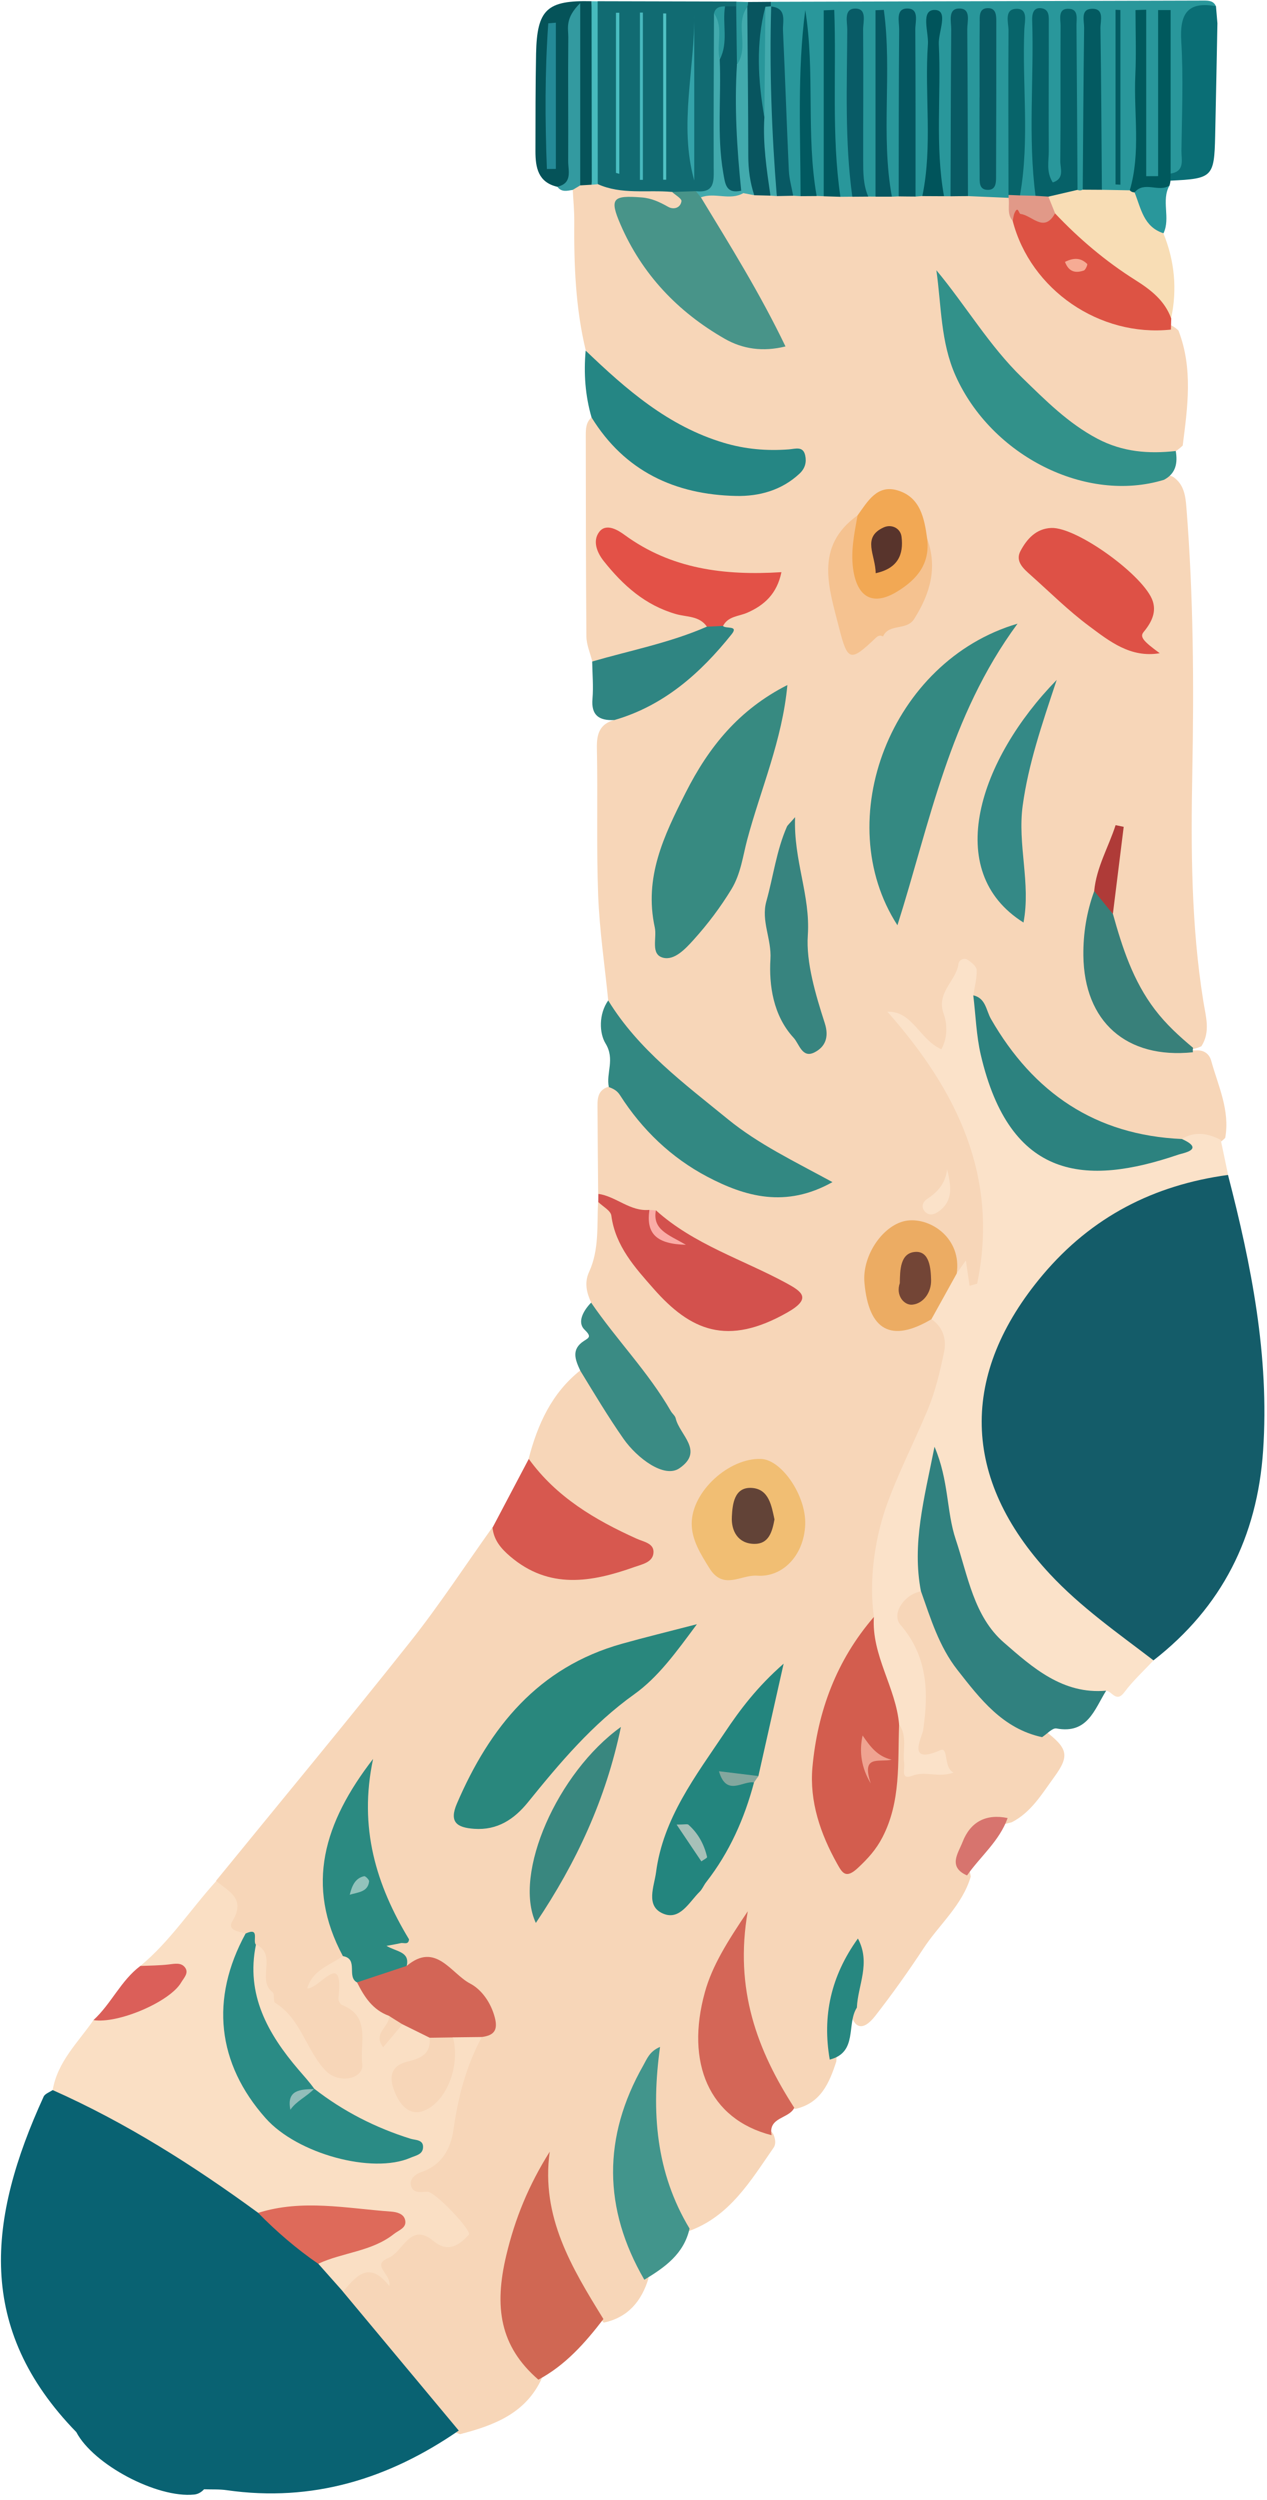 <svg width="219" height="432" viewBox="0 0 219 432" fill="none" xmlns="http://www.w3.org/2000/svg">
<path d="M105.13 172.9C104.53 166.83 103.62 160.78 103.39 154.69C103.07 146.23 103.35 137.75 103.17 129.28C103.12 126.78 103.68 125.11 106.2 124.42C106.92 122.2 109.24 122.17 110.79 121.09C116.22 117.3 122.63 114.54 124.85 107.46C126.11 104.4 130.32 104.49 132.05 100.69C122.38 101.01 113.96 98.42 105.88 93.97C107.99 99.79 112.32 102.79 117.69 104.76C119.68 105.49 122.63 105.29 122.66 108.65C116.55 112.89 109.89 115.13 102.37 114.3C102.02 112.87 101.38 111.45 101.36 110.02C101.26 98.45 101.27 86.88 101.25 75.31C101.25 74.14 101.27 72.98 102.26 72.12C103.75 72.17 104.66 73.17 105.51 74.19C110.82 80.65 117.89 83.42 126 84.05C129.96 84.36 133.53 83.52 136.44 80.58C135.79 78.85 134.42 79.54 133.41 79.49C121.23 78.8 111.81 72.6 103.35 64.5C102.25 63.45 101.91 61.9 101.25 60.57C99.47 53.21 99.2 45.72 99.26 38.19C99.27 36.39 99.09 34.59 99 32.79C99.13 31.94 99.68 31.45 100.42 31.1C101.16 30.8 101.93 30.72 102.72 30.7C103.24 30.68 103.76 30.7 104.29 30.74C107.99 32.17 111.95 31.08 115.71 31.92C117.17 32.66 119.12 33.29 118.06 35.47C117.28 37.09 115.58 36.85 114.06 36.5C113.09 36.28 112.13 35.97 111.13 35.89C109.18 35.74 108.38 36.42 108.86 38.53C110.39 45.19 123.23 57.28 130.06 58.37C130.87 58.5 131.7 58.62 132.83 58.05C130.35 51.37 126.17 45.61 122.63 39.51C121.59 37.73 119.69 36.09 121.22 33.66C123.13 32.12 125.49 32.92 127.6 32.42C128.55 32.25 129.49 32.34 130.42 32.53C131.32 32.53 132.22 32.59 133.12 32.65C133.56 32.65 134.01 32.65 134.45 32.65C135.34 32.65 136.22 32.65 137.11 32.65C137.56 32.63 138 32.64 138.45 32.63C139.35 32.57 140.24 32.59 141.14 32.63C141.59 32.63 142.04 32.63 142.5 32.63C143.41 32.55 144.31 32.6 145.22 32.63C145.9 32.63 146.58 32.63 147.26 32.63C148.17 32.63 149.08 32.63 149.98 32.63C150.43 32.62 150.89 32.62 151.34 32.63C152.25 32.59 153.16 32.56 154.07 32.63C154.53 32.63 154.98 32.63 155.44 32.63C156.36 32.55 157.28 32.6 158.21 32.63C158.68 32.63 159.15 32.63 159.62 32.63C160.82 32.63 162.02 32.53 163.22 32.61C163.72 32.61 164.22 32.6 164.71 32.58C165.74 32.42 166.76 32.61 167.79 32.6C169.91 32.74 172.11 32.26 174.07 33.48C175.49 34.48 175.6 36.2 176.31 37.59C178.81 49.07 187.59 53 197.68 55.32C199.73 55.79 202.02 55.41 203.7 57.13C206.23 63.67 205.28 70.34 204.43 77C201.08 80.19 196.21 80.54 190.71 77.95C182.18 73.93 176.16 66.99 170.13 60.11C167.73 57.38 165.8 54.27 163.72 51.07C164.84 59.94 166.98 68.05 174.06 74.17C180.99 80.15 188.73 83.14 197.89 82.17C199.54 81.99 201.19 81.63 202.8 82.43C204.67 83.72 204.91 85.71 205.07 87.71C206.28 102.93 206.38 118.17 206.09 133.42C205.84 146.67 205.89 159.92 208 173.07C208.41 175.63 209.27 178.31 207.66 180.81C204.3 182.42 202.44 179.95 200.64 177.97C195.56 172.37 192.19 165.89 191.19 158.3C191.05 154.42 191.69 150.62 192.27 147.62C191.66 149.3 191.33 151.92 190.41 154.37C189.35 158.2 188.69 162.09 188.93 166.08C189.4 174.03 193.65 178.87 201.49 180.17C203.29 180.47 204.84 181.6 206.72 181.53C208.08 181.41 209.03 182.14 209.35 183.3C210.56 187.67 212.63 191.89 211.78 196.64C209.69 198.98 206.68 196.85 204.37 198.16C189.82 198.26 179.41 190.98 171.49 179.48C170.01 177.33 168.96 174.86 167.71 172.53C167.28 171.49 167.41 170.28 166.83 168.93C164.99 170.77 164.64 172.75 164.65 174.94C164.65 177.36 165.66 180.61 163.12 181.77C160.54 182.95 159.86 179.09 158.1 178.38C167.26 187.71 173.3 206.16 170.95 218.08C170.73 219.22 170.61 220.39 170.06 221.44C169.58 222.34 168.92 223.21 167.8 223.06C166.56 222.9 166.21 221.79 166.44 220.8C167 218.4 165.26 221.13 165.2 220.21C163.9 219.22 163.84 217.59 163.12 216.3C160.47 211.55 155.34 211.51 152.5 216.21C151.14 218.45 150.8 220.86 151.32 223.39C152.23 227.79 154.32 229.01 158.61 227.61C159.74 227.24 160.83 226.96 161.99 227.45C165.3 229.78 164.99 233.13 164.28 236.41C162.83 243.05 160.84 249.71 157.48 255.47C154.12 261.23 154.29 267.38 153 273.37C152.62 275.12 152.88 277 152.3 278.75C148.59 286.16 143.93 293.09 142.44 301.54C141.37 307.6 142.55 313.15 144.83 318.58C146.16 321.73 147.74 321.76 149.8 318.79C152.86 314.38 153.65 309.29 153.79 304.05C153.84 302.08 153.42 300.03 154.7 298.24C158.24 297.31 157.55 300.35 157.57 301.83C157.59 304.62 158.91 305.29 161.55 305.01C157.83 304.4 157.52 301.74 158.04 299.09C159.27 292.77 158.25 287 154.67 281.66C153.24 279.53 154 277.51 155.21 275.61C156.33 273.86 157.78 273 159.78 274.42C162.84 278.74 164.13 283.98 167.33 288.31C170.89 293.13 174.84 297.12 180.6 299.09C184.56 302.13 184.94 303.38 182.23 307.09C180.12 309.98 178.26 313.19 174.88 314.92C167.97 316.57 166.62 318.35 167.79 324.31C166.34 329.26 162.37 332.55 159.66 336.67C157.02 340.68 154.23 344.61 151.28 348.39C149.09 351.19 147.48 350.59 146.85 347.15C146.6 344.67 147.54 342.3 147.61 339.21C144.09 344.84 144.94 350.65 144.56 356.24C143.35 359.98 141.88 363.48 137.47 364.46C133.17 362.8 132.36 358.51 130.71 355.02C127.94 349.19 127.15 342.81 126.09 337.69C125.32 340.29 123.31 343.9 122.61 348.06C121.23 356.2 123.6 362.48 130.94 366.65C131.94 367.22 133.01 367.76 133.66 368.8C134.01 369.59 134.18 370.49 133.71 371.17C129.74 376.88 126.15 383.01 119.07 385.57C114.49 381.38 112.58 375.88 112.42 369.95C112.32 366.02 110.74 362.08 112.33 357.82C111.64 359.26 111.46 360.54 110.89 361.68C106.62 370.21 106.06 378.8 110.26 387.57C111.18 389.49 112.01 391.54 112.09 393.76C110.88 397.69 108.56 400.5 104.36 401.39C97.51 394.19 93.1 386 93.82 376.17C88.68 387.39 84.01 399.11 93.66 411C90.9 417.08 85.39 419.15 79.51 420.67C76.87 419.76 75.19 417.65 73.54 415.62C69.16 410.24 65.17 404.55 60.35 399.52C59.43 398.56 58.72 397.43 58.77 396C59.65 393.59 60.68 391.27 63.85 391.55C64.62 391.62 64.78 391.51 65.2 390.86C68.27 386.06 72.33 383.65 79.01 386.88C77.36 383.2 75.7 381.3 73.01 380.09C69.33 378.43 68.83 376.52 71.9 374.46C76.16 371.61 77.35 367.56 77.77 363C78.17 358.69 80.13 355.12 82.55 351.7C84.58 349.18 83.48 347.01 81.56 345.22C78.32 342.21 74.91 339.37 69.97 340.17C68.52 338.37 64.36 337.67 67.72 333.91C68.39 333.16 66.89 331.53 66.36 330.33C63.2 323.12 61.47 315.69 62.2 308.8C62 309.34 61.39 310.88 60.62 312.36C57.06 319.2 56.2 326.26 58.97 333.6C59.49 334.99 60.12 336.38 59.95 337.95C59.58 340.08 57.53 339.81 56.64 340.31C60.58 340.87 61.4 344.86 62.92 347.68C63.92 349.54 63.87 352.16 64.04 354.48C64.23 356.99 63.49 359.28 61.09 360.27C58.64 361.28 56.55 359.97 55 358.07C49.72 351.61 44.34 345.19 43.56 336.36C42.37 336.46 45.11 333.29 42.24 334.8C40.29 334.9 38.77 333.98 39.01 332.06C39.34 329.4 37.98 327.33 37.36 325.01C48.56 311.26 59.89 297.62 70.91 283.73C75.95 277.38 80.4 270.55 85.12 263.94C86.13 264.25 86.72 265.06 87.41 265.78C93.68 272.25 101.25 273.13 110.01 268.09C103.31 263.12 93.96 261.35 91.38 252.07C92.93 246.16 95.35 240.76 100.3 236.83C104.75 239.21 105.61 244.49 109.03 247.72C109.71 248.36 109.93 249.52 110.73 250.12C112.45 251.43 114.52 253.07 116.48 251.41C118.17 249.98 116.52 248.03 115.68 246.51C112.65 240.98 108.81 236.01 104.76 231.19C103.25 229.39 101.77 227.64 102.16 225.06C101.38 223.36 100.99 221.63 101.82 219.82C103.61 215.93 103.16 211.76 103.38 207.67C106.06 207.7 106.83 209.63 107.73 211.7C110.21 217.41 113.64 222.42 119 225.88C123.4 228.72 127.94 229.17 132.66 226.76C133.81 226.17 135.46 225.87 135.5 224.32C135.54 223.06 134.08 222.63 133.14 221.99C132.59 221.62 133.31 222.02 132.71 221.74C125.87 218.5 118.87 215.53 112.92 210.68C112.46 210.57 112 210.49 111.54 210.44C108.23 210.19 105.73 208.39 103.39 206.25C103.35 201.45 103.3 196.65 103.28 191.85C103.28 190.2 103.08 188.43 105.22 187.8C107.97 186.72 108.56 189.24 109.76 190.6C116.03 197.69 122.86 203.8 132.81 205.04C135.33 205.36 137.76 205.43 140.74 204.08C130.62 199.61 122.26 193.18 114.5 186.09C110.52 182.46 105.41 179.22 105.11 172.82L105.13 172.9Z" fill="#F7D6B8"/>
<path d="M79.3 420.04C67.2 428.39 54.01 432.47 39.21 430.35C37.92 430.16 36.59 430.24 35.27 430.19C34.81 430.69 34.25 431.03 33.57 431.1C27.14 431.76 16.14 425.93 13.19 420.31C-4.22 402.42 -2.13 383.49 7.54 362.34C7.77 361.83 8.57 361.57 9.1 361.2C13.33 360.88 16.7 363.2 20.2 364.97C28.95 369.4 37.06 374.83 44.72 380.94C48.57 383.86 51.97 387.31 55.86 390.19C57.48 391.86 59.45 393.33 59.28 396.04C65.95 404.04 72.62 412.04 79.29 420.04H79.3Z" fill="#096272"/>
<path d="M44.63 382.42C33.45 374.24 21.8 366.85 9.11 361.2C9.94 356.28 13.5 352.96 16.15 349.12C20.57 346.78 25.84 345.99 29.64 342.13C27.88 340.55 25.22 342.16 24.26 339.75C29.37 335.52 32.97 329.94 37.38 325.07C39.49 326.87 42.55 328.09 40.19 331.97C39.19 333.61 41.26 333.81 42.45 334.13C42.81 338.34 40.75 342.12 40.29 346.22C38.69 360.61 53.07 374.49 67.42 372.18C68.06 372.08 68.75 371.98 69.32 370.95C64.08 368.36 58.48 366.31 54.03 362.32C53.64 362.01 53.3 361.66 52.97 361.28C47.52 355.83 43.32 349.7 42.54 341.75C42.33 339.62 41.96 337.44 44.24 336.05C48.04 337.77 44.27 342.15 47.11 344.28C47.51 344.58 47.18 345.89 47.57 346.13C52.06 348.91 52.91 354.37 56.34 357.9C58.55 360.18 62.97 359.33 62.61 356.62C62.16 353.22 64.18 348.48 59.13 346.5C58.8 346.37 58.44 345.69 58.49 345.32C59.46 336.72 55.28 343.73 53.1 343.63C54.06 340.38 57.08 339.63 59.28 338.03C62.78 336.86 61.69 340.2 62.69 341.49C63.6 344.22 66.07 345.73 67.72 347.88C67.99 348.85 67.63 350.68 69.65 349.26C71.7 349.33 73.47 349.97 74.74 351.66C76.05 354.76 74.16 356.26 71.8 357.51C70.54 358.18 69.58 359 69.98 360.63C70.24 361.67 70.84 362.5 71.91 362.67C73.48 362.92 74.16 361.58 75.09 360.67C77.75 358.07 76.27 353.82 78.91 351.23C80.53 350.63 82.04 350.62 83.28 352.04C80.6 357 79.19 362.32 78.41 367.9C77.94 371.3 76.41 374.19 72.75 375.4C71.84 375.7 70.8 376.55 71.01 377.59C71.3 379.06 72.59 378.86 73.83 378.76C75.14 378.65 81.67 385.55 81.03 386.22C79.42 387.9 77.54 389.45 74.92 387.28C70.89 383.94 69.71 389.15 67.16 390.2C64.02 391.49 67.74 393.01 67.29 395.07C63.83 390.6 61.56 393.31 59.3 396.04C57.87 394.43 56.44 392.83 55.02 391.22C55.72 388.91 57.83 388.66 59.68 388.08C62.16 387.31 64.64 386.58 67.1 384.22C61.14 383.21 55.86 382.49 50.47 382.92C48.49 383.08 46.52 383.29 44.64 382.42H44.63Z" fill="#FADFC4"/>
<path d="M138.38 33.9C137.95 33.88 137.53 33.85 137.1 33.83C134.37 32.55 134.77 30.02 134.82 27.76C135.01 19.12 133.97 10.57 133.19 2.01C133.02 1.44 133.03 0.87 133.23 0.31C158.18 0.24 183.14 0.17 208.09 0.1C208.92 0.1 209.76 0.13 210.17 1.07C206.78 3.06 205.96 6.12 206.08 9.86C206.24 15.12 206.37 20.41 205.96 25.67C205.79 27.81 205.94 30.62 202.4 30.42C200.31 28.33 201.39 25.69 201.3 23.31C201.12 18.82 201.25 14.33 201.25 9.84C201.24 15.88 201.29 21.93 201.22 27.97C201.2 29.43 201.35 31.34 199.26 31.37C197.14 31.4 197.29 29.49 197.28 28.02C197.21 21.37 197.26 14.71 197.25 8.05C197.25 14.65 197.25 21.25 197.25 27.85C197.25 30.03 197.36 32.23 195.29 33.73C193.59 34.6 191.91 34.6 190.25 33.63C188.51 32.13 188.76 30.07 188.75 28.1C188.74 21.54 188.75 14.99 188.75 8.43C188.75 14.89 188.76 21.36 188.75 27.82C188.75 29.62 189.01 31.51 187.6 33.01C187.13 33.37 186.62 33.42 186.08 33.19C184.4 31.61 184.78 29.52 184.77 27.56C184.74 21.07 184.76 14.57 184.76 8.08C184.76 14.71 184.79 21.34 184.74 27.97C184.73 29.8 184.77 32.22 182.47 32.31C179.77 32.42 179.81 29.84 179.79 27.87C179.73 21.54 179.77 15.22 179.77 10.39C179.49 17.33 180.21 25.78 179.45 34.22C178.44 34.97 177.39 35.01 176.31 34.42C175.11 27.56 176.07 20.63 175.78 13.74C175.68 11.34 175.87 8.93 175.72 7.11C175.85 14.46 175.74 22.39 175.77 30.32C175.77 31.51 175.55 32.62 174.94 33.64C174.74 33.82 174.54 34.01 174.34 34.19C172 34.09 169.67 33.99 167.33 33.89C165.51 32.41 165.77 30.35 165.77 28.36C165.77 20.71 165.76 13.05 165.77 5.4C165.74 13.05 165.77 20.69 165.75 28.34C165.75 30.31 166.08 32.39 164.3 33.91H163.17C161.22 32.37 161.25 30.2 161.25 28.02C161.25 21.57 161.25 15.13 161.25 8.68C161.25 15.52 161.25 22.36 161.25 29.21C161.25 31.01 161.63 32.95 159.42 33.88C159.02 33.91 158.63 33.94 158.23 33.97C156.65 32.59 156.74 30.74 156.75 28.89C156.76 21.23 156.75 13.57 156.75 8.97C156.71 13.39 156.78 20.86 156.75 28.34C156.75 30.31 157.08 32.39 155.33 33.94L154.16 33.99C152.18 32.02 152.29 29.47 152.27 26.99C152.22 20.83 152.25 14.68 152.25 9.81C152.41 15.79 151.95 23.07 152.47 30.34C152.57 31.78 152.34 32.97 151.32 33.98C150.9 33.98 150.48 33.98 150.06 33.97C147.06 31.45 148.03 27.86 147.84 24.74C147.51 19.27 147.75 13.77 147.75 9.29C147.97 15.6 147.32 22.93 148.21 30.24C148.37 31.54 148.36 32.92 147.31 33.99C146.62 33.99 145.94 34 145.25 34.01C142.75 31.05 143.56 27.38 143.34 24.02C143.01 18.9 143.25 13.74 143.25 9.71C143.54 15.34 142.77 22.1 143.69 28.83C143.93 30.63 143.93 32.51 142.37 33.91C141.96 33.89 141.56 33.88 141.15 33.86C139.29 32.24 139.42 29.9 139.36 27.85C139.14 20.57 139.2 13.27 139.27 8.65C139.3 13.6 139.05 21.21 139.43 28.81C139.52 30.68 139.92 32.43 138.37 33.88L138.38 33.9Z" fill="#29979B"/>
<path d="M116.16 33.17C111.87 32.78 107.45 33.68 103.32 31.82C100.81 21.29 100.85 10.75 103.3 0.21C111.29 0.23 119.28 0.25 127.27 0.27C127.53 0.64 127.56 1.02 127.31 1.42C126.87 1.9 126.34 2.26 125.78 2.57C124.96 3.19 124.81 4.08 124.77 5.03C124.71 12.83 124.74 20.61 124.76 28.39C124.76 31.36 124.12 33.65 120.63 33.92C119.04 34.25 117.62 33.64 116.17 33.16L116.16 33.17Z" fill="#116B72"/>
<path d="M105.13 172.9C110.36 181.43 118.27 187.26 125.84 193.44C131.09 197.72 137.17 200.63 143.89 204.29C135.8 208.82 128.8 206.8 122.26 203.36C116.06 200.1 110.99 195.25 107.17 189.27C106.67 188.48 106.02 188.15 105.24 187.87C104.72 185.43 106.35 183.08 104.66 180.32C103.59 178.57 103.45 175.28 105.13 172.89V172.9Z" fill="#328882"/>
<path d="M101.23 60.59C108.24 67.3 115.47 73.64 125.09 76.52C128.83 77.64 132.55 77.95 136.37 77.66C137.5 77.57 138.82 77.05 139.18 78.71C139.43 79.86 139.18 80.93 138.2 81.85C135.1 84.75 131.21 85.79 127.24 85.71C116.67 85.48 107.98 81.44 102.25 72.14C101.15 68.36 100.88 64.5 101.23 60.59Z" fill="#258684"/>
<path d="M103.42 206.32C106.51 206.76 108.91 209.41 112.24 209.09C113.16 210.64 112.27 213.15 114.48 213.63C113.25 212.61 111.77 211.34 113.37 209.16C119.93 215.08 128.36 217.64 135.93 221.75C138.63 223.22 140.34 224.39 136.14 226.79C125.71 232.75 119.33 229.94 112.98 222.72C109.81 219.12 106.36 215.35 105.67 210.08C105.56 209.21 104.2 208.51 103.41 207.73C103.41 207.26 103.41 206.79 103.42 206.32Z" fill="#D3514D"/>
<path d="M91.4 252.13C96.15 258.71 102.85 262.67 110.06 265.92C111.22 266.44 112.96 266.69 112.96 268.18C112.96 269.98 111.01 270.33 109.71 270.79C102.28 273.44 94.93 274.75 88.16 268.95C86.57 267.59 85.35 266.14 85.13 264.01C87.22 260.05 89.3 256.09 91.39 252.14L91.4 252.13Z" fill="#D7584F"/>
<path d="M102.18 225.12C106.56 231.53 112.06 237.11 115.96 243.88C116.21 244.31 116.69 244.66 116.79 245.11C117.44 247.97 121.79 250.74 117.44 253.74C114.83 255.54 110.15 252.03 107.78 248.66C105.1 244.83 102.74 240.86 100.31 236.89C99.45 235.03 98.65 233.2 100.96 231.72C101.86 231.15 102.25 230.97 101.03 229.78C99.71 228.49 100.85 226.48 102.17 225.12H102.18Z" fill="#3A8B84"/>
<path d="M102.36 114.32C108.99 112.4 115.81 111.08 122.18 108.3C123.06 107.2 123.99 107.26 124.96 108.17C125.42 108.73 127.73 108.02 126.47 109.6C121.07 116.35 114.76 121.96 106.19 124.44C103.61 124.56 102.15 123.68 102.41 120.75C102.59 118.63 102.39 116.48 102.36 114.34V114.32Z" fill="#2F8582"/>
<path d="M102.29 31.92C101.62 31.96 100.96 32 100.29 32.04C98.3 29.34 99.44 26.24 99.32 23.34C99.12 18.58 99.26 13.81 99.27 9.04C99.25 15.53 99.32 22.02 99.23 28.51C99.21 30.38 99.65 32.84 96.33 32.28C93.01 31.51 92.55 28.96 92.55 26.15C92.56 20.51 92.55 14.88 92.66 9.24C92.82 1.6 94.55 0.03 102.24 0.21C103.11 10.78 103.05 21.35 102.28 31.92H102.29Z" fill="#055359"/>
<path d="M202.34 30C204.86 29.6 204.19 27.59 204.21 26.07C204.29 19.75 204.56 13.41 204.18 7.11C203.9 2.4 205.25 0.19 210.18 1.07C210.26 2.06 210.35 3.04 210.43 4.03C210.3 10.51 210.19 16.99 210.04 23.48C209.88 30.61 209.59 30.88 202.32 31.22C202.02 30.81 202.03 30.4 202.34 30Z" fill="#0A6E75"/>
<path d="M133.24 0.31C133.23 0.58 133.24 0.85 133.25 1.12C133.22 1.36 133.18 1.61 133.15 1.85C133.03 2.34 132.92 2.83 132.84 3.33C132.94 9.05 131.99 14.81 133.56 20.47C133.98 23.72 133.4 27.03 134.29 30.26C134.66 31.61 134.26 32.85 133.18 33.81C132.24 33.79 131.31 33.76 130.37 33.74C128.96 32.51 127.83 31.15 127.86 29.12C127.99 20.04 127.27 10.95 128.27 1.88C128.51 1.29 128.85 0.78 129.31 0.34C130.62 0.34 131.94 0.32 133.25 0.31H133.24Z" fill="#08555F"/>
<path d="M24.26 339.75C25.9 339.68 27.55 339.68 29.17 339.49C30.18 339.37 31.26 339.13 31.93 339.95C32.73 340.92 31.8 341.78 31.32 342.6C29.37 345.95 20.41 349.78 16.15 349.11C19.22 346.31 20.88 342.28 24.26 339.75Z" fill="#DB5F59"/>
<path d="M96.34 32.27C99 31.66 98.2 29.51 98.21 27.83C98.25 20.7 98.16 13.56 98.23 6.43C98.24 4.9 97.61 3.16 100.29 0.54C100.29 11.89 100.29 21.96 100.29 32.04C99.85 32.3 99.42 32.56 98.98 32.82C98.03 32.98 97.05 33.26 96.34 32.27Z" fill="#339AA0"/>
<path d="M102.29 31.92C102.28 21.35 102.26 10.78 102.25 0.21C102.6 0.21 102.95 0.22 103.3 0.23C103.3 10.77 103.32 21.3 103.32 31.84C102.98 31.87 102.63 31.9 102.29 31.93V31.92Z" fill="#47BABD"/>
<path d="M129.3 0.33C129.3 0.62 129.26 0.91 129.17 1.19C128.29 3.87 129.02 6.63 128.73 9.34C128.62 10.41 128.69 11.89 126.83 10.86C125.32 7.54 125.13 4.27 127.26 1.11C127.27 0.84 127.27 0.56 127.26 0.29C127.94 0.31 128.62 0.32 129.29 0.34L129.3 0.33Z" fill="#29979B"/>
<path d="M199.38 286.94C197.69 288.76 195.83 290.46 194.35 292.44C192.94 294.33 192.23 292.28 191.2 292.18C189.68 293.56 187.83 293.73 186.05 293.14C178.94 290.79 172.56 287.1 168.97 280.35C164.89 272.69 162.63 264.33 161.76 255.83C161.14 261.05 159.83 266.4 160.37 271.92C160.48 273.09 160.31 274.26 159.2 275.02C156.3 275.5 154.03 278.93 155.63 280.78C160.32 286.2 160.54 292.36 159.57 298.98C159.39 300.18 156.6 305.09 162.51 302.47C164.03 301.8 162.99 305.42 164.82 306.33C162.17 307.28 159.96 305.99 157.68 306.88C155.62 307.69 156.42 305.64 156.29 304.75C155.97 302.51 156.9 300.11 155.41 298.01C151.97 292.28 148.96 286.45 151.05 279.43C150.17 273.07 151.22 266.16 153.01 260.86C154.9 255.28 157.92 249.45 160.33 243.69C161.66 240.51 162.47 237.07 163.18 233.67C163.63 231.49 163.04 229.35 160.98 227.96C160.43 224.21 162.23 221.77 165.36 220.07C165.82 219.43 166.27 218.79 166.95 217.83C167.19 219.5 167.39 220.85 167.59 222.21C168.03 222.09 168.46 221.96 168.9 221.84C172.71 203.39 165.45 188.47 153.38 174.84C157.72 174.69 158.94 179.67 162.71 181.33C163.81 179.35 163.75 176.97 163.12 175.23C161.76 171.48 165.29 169.56 165.67 166.56C165.75 165.94 166.59 165.44 167.24 165.86C167.9 166.29 168.8 167.01 168.82 167.63C168.87 169.08 168.46 170.54 168.24 171.99C170.68 176.45 170.83 181.56 172.31 186.3C175.67 197.12 183.79 202.33 194.85 200C198.03 199.33 201.84 199.86 204.3 196.81C206.58 195.46 208.81 195.85 211.01 197C211.43 199.01 211.85 201.01 212.27 203.02C209.97 205.61 206.61 205.62 203.64 206.56C187.86 211.59 177.73 222.44 172.36 237.76C168.91 247.59 172.25 256.51 177.8 264.65C182.35 271.31 188.27 276.68 194.74 281.49C196.65 282.91 199.28 283.89 199.39 286.91L199.38 286.94Z" fill="#FBE2C9"/>
<path d="M136.1 118.38C135.21 127.97 131.48 136.39 129.15 145.13C128.42 147.86 128.06 150.99 126.43 153.67C124.52 156.8 122.36 159.67 119.92 162.38C118.45 164.01 116.57 166.02 114.61 165.51C112.39 164.93 113.58 162.11 113.18 160.28C111.29 151.62 114.73 144.48 118.5 137.02C122.54 129.03 127.73 122.64 136.09 118.39L136.1 118.38Z" fill="#378A81"/>
<path d="M120.46 280.69C116.79 285.65 113.75 289.85 109.63 292.8C102.37 297.99 96.77 304.65 91.25 311.47C88.89 314.38 85.99 316.34 81.95 316.05C78.98 315.84 77.59 314.91 78.98 311.68C84.66 298.49 93.03 288.12 107.51 284.07C111.46 282.96 115.46 281.99 120.46 280.69Z" fill="#29877D"/>
<path d="M159.19 275.03C157.6 266.84 159.74 259.05 161.53 250.02C164.04 255.92 163.58 261.23 165.2 266.05C167.3 272.32 168.31 279.33 173.52 283.86C178.49 288.19 183.7 292.85 191.2 292.18C189.17 295.43 187.99 299.71 182.61 298.71C181.9 298.58 180.96 299.68 180.12 300.21C173.33 298.74 169.45 293.65 165.48 288.58C162.31 284.53 160.87 279.73 159.2 275.02L159.19 275.03Z" fill="#30817F"/>
<path d="M175.88 107.78C164.03 123.88 160.75 142.15 155.12 159.9C143.41 141.78 153.96 114.22 175.88 107.78Z" fill="#348982"/>
<path d="M151.05 279.45C150.62 286.08 154.87 291.62 155.41 298.03C155.16 304.63 155.75 311.32 152.52 317.54C151.42 319.65 150.03 321.18 148.31 322.79C146.17 324.8 145.58 323.65 144.69 322.07C141.8 316.9 139.9 311.31 140.43 305.41C141.31 295.76 144.59 286.92 151.04 279.45H151.05Z" fill="#D35D4E"/>
<path d="M203.23 77.94C203.58 80.02 203.26 81.83 201.19 82.92C187.71 87.04 171.37 78.77 165.18 64.95C162.57 59.12 162.73 52.91 161.85 46.7C166.97 52.85 170.97 59.73 176.67 65.26C180.7 69.17 184.61 73.14 189.69 75.82C194.03 78.11 198.53 78.47 203.24 77.94H203.23Z" fill="#32918A"/>
<path d="M44.24 336.07C42.46 344.7 46.31 351.49 51.59 357.67C52.53 358.77 53.52 359.84 54.36 361.04C53.73 361.63 52.79 361.44 52.12 361.92C52.8 361.47 53.75 361.67 54.32 360.97C59.34 364.88 64.91 367.72 70.99 369.62C71.8 369.87 73.24 369.73 73.12 371.18C73.02 372.36 71.84 372.51 70.95 372.9C64.37 375.76 51.4 372.23 45.93 366.08C37.51 356.61 36.29 345.42 42.45 334.15C45 332.98 43.6 335.47 44.24 336.08V336.07Z" fill="#2A8B85"/>
<path d="M116.16 33.17C117.53 33.13 118.9 33.09 120.28 33.04C120.69 33.31 120.97 33.67 121.16 34.12C126.21 42.44 131.36 50.69 135.77 59.87C131.89 60.83 128.39 60.34 125.24 58.53C117.16 53.9 110.97 47.39 107.25 38.79C105.3 34.28 105.91 33.73 110.9 34.12C112.64 34.25 114.04 34.93 115.5 35.75C116.44 36.28 117.62 35.94 117.79 34.77C117.85 34.32 116.74 33.71 116.16 33.17Z" fill="#489489"/>
<path d="M104.3 400.77C101.14 404.9 97.73 408.75 93.06 411.25C86.35 405.44 85.4 398.63 87.51 389.76C89.03 383.38 91.37 377.65 95.02 371.85C93.46 383.12 98.86 391.95 104.3 400.77Z" fill="#D06753"/>
<path d="M130.33 308.04C128.67 314.3 126.08 320.12 122.07 325.26C121.66 325.78 121.41 326.45 120.95 326.91C119.11 328.72 117.51 331.97 114.58 330.69C111.54 329.37 113.08 326 113.4 323.55C114.63 314.2 120.24 306.93 125.27 299.42C127.94 295.43 130.83 291.57 135.45 287.51C133.83 294.71 132.46 300.82 131.09 306.92C130.91 307.22 130.67 307.42 130.37 307.44C129.79 307.49 129.23 307.37 128.67 307.25C129.21 307.54 129.89 307.52 130.32 308.03L130.33 308.04Z" fill="#23857E"/>
<path d="M204.29 196.84C208.37 198.67 204.46 199.27 203.68 199.54C187.67 205.01 174.59 203.95 169.53 182.31C168.75 178.96 168.65 175.45 168.23 172.01C170.41 172.51 170.43 174.6 171.29 176.1C178.61 188.84 189.35 196.19 204.29 196.84Z" fill="#2C827F"/>
<path d="M137.29 364.26C136.39 366.18 132.76 365.84 133.37 369C122.51 366.23 118.47 356.43 121.84 344.28C123.12 339.67 125.71 335.57 129.25 330.3C126.9 343.8 130.9 354.35 137.29 364.26Z" fill="#D46657"/>
<path d="M119.19 385.13C118.22 389.52 114.91 391.85 111.37 393.98C104.24 381.67 104.16 369.32 111.19 356.94C111.83 355.81 112.26 354.52 114.09 353.74C112.54 364.9 113.36 375.47 119.19 385.14V385.13Z" fill="#42958C"/>
<path d="M61.71 342.59C59.86 341.63 62.03 338.52 59.27 338.05C52.71 325.81 55.99 314.98 64.49 303.97C61.96 315.86 65.03 325.77 70.7 335.15C70.61 336.19 69.77 335.68 69.25 335.81C68.62 335.96 67.99 336.06 66.8 336.28C68.54 337.31 70.88 337.27 70.3 339.74C68.13 342.78 65.25 343.66 61.71 342.6V342.59Z" fill="#2B8A81"/>
<path d="M200.45 112.89C195.41 113.73 191.8 110.84 188.28 108.22C184.71 105.57 181.53 102.4 178.2 99.43C176.95 98.32 175.42 97.03 176.39 95.22C177.48 93.17 179.08 91.34 181.72 91.24C186.16 91.06 197.93 99.62 199.27 103.94C199.79 105.61 199.3 107.26 197.69 109.2C196.99 110.04 197.51 110.74 200.46 112.89H200.45Z" fill="#DE5146"/>
<path d="M130.79 272.3C128.05 272.14 125.02 274.87 122.62 271.01C121.1 268.55 119.56 266.14 119.56 263.31C119.56 257.75 126.02 251.92 131.55 252.13C135.15 252.27 139.37 258.55 139.18 263.47C138.98 268.77 135.3 272.66 130.79 272.3Z" fill="#F1BE73"/>
<path d="M202.45 55C202.43 55.65 202.41 56.31 202.39 56.96C190.06 58.28 178.11 50.07 175.04 38.16C174.43 35.71 174.54 34.01 177.71 35.7C179.24 36.51 180.87 36.34 182.49 36.38C189.05 40.51 194.9 45.58 200.89 50.44C202.24 51.54 202.43 53.3 202.43 55H202.45Z" fill="#DD5344"/>
<path d="M137.43 141.22C137.14 148.71 140.1 154.7 139.63 161.64C139.31 166.3 140.97 171.88 142.56 176.82C143.35 179.28 142.61 180.93 140.8 181.86C138.64 182.97 138.16 180.4 137.16 179.33C133.64 175.51 132.9 170.23 133.17 165.77C133.39 162.26 131.51 159.16 132.47 155.74C133.67 151.46 134.21 146.99 136.01 142.88C136.13 142.6 136.42 142.39 137.43 141.22Z" fill="#37847F"/>
<path d="M124.97 108.17C124.04 108.21 123.11 108.26 122.19 108.3C120.9 106.41 118.68 106.65 116.86 106.13C111.52 104.6 107.7 101.17 104.36 96.97C103.11 95.39 102.45 93.47 103.54 91.97C104.79 90.25 106.98 91.73 107.98 92.46C116.03 98.34 125.18 99.5 135.07 98.88C134.3 102.62 132.12 104.59 129.16 105.89C127.7 106.53 125.86 106.47 124.98 108.17H124.97Z" fill="#E35147"/>
<path d="M182.65 117.5C180.01 125.44 177.76 132.07 176.78 139.16C175.83 145.97 178.21 152.62 176.91 159.43C162.75 150.54 169.32 131.16 182.65 117.5Z" fill="#348986"/>
<path d="M61.71 342.59C64.57 341.64 67.43 340.69 70.3 339.74C75.34 335.52 77.94 341.06 81.26 342.79C83.23 343.82 84.85 346.06 85.53 348.67C86.12 350.95 85.3 351.76 83.28 352.03C81.62 352.05 79.96 352.07 78.3 352.09C76.97 353.37 75.62 353.11 74.26 352.15L69.56 349.83C68.46 349.86 67.96 348.93 67.23 348.37C64.43 347.36 62.96 345.09 61.72 342.59H61.71Z" fill="#D36556"/>
<path d="M206.22 181.09C206.17 181.34 206.16 181.59 206.19 181.85C194.7 183.04 187.39 176.57 187.26 165.12C187.22 161.29 187.83 157.58 189.14 153.98C191.73 154.08 191.17 156.73 192.37 157.95C194 163.8 195.84 169.5 199.63 174.48C201.57 177.03 203.83 179.08 206.22 181.08V181.09Z" fill="#38807A"/>
<path d="M165.37 220.09C163.91 222.72 162.45 225.35 160.99 227.99C154.06 232.08 150.17 229.97 149.42 221.71C148.97 216.82 152.84 211.42 156.88 210.93C160.98 210.44 166.25 214.07 165.37 220.09Z" fill="#ECAC63"/>
<path d="M107.33 298.44C104.72 310.95 99.66 321.83 92.62 332.32C88.65 323.79 96.35 306.33 107.33 298.44Z" fill="#39877F"/>
<path d="M160.26 93.09C162.09 98.13 160.76 102.61 158.02 106.96C156.69 109.06 153.67 107.68 152.63 109.99C152.14 109.74 151.82 109.82 151.37 110.24C147.01 114.39 146.52 114.38 145.03 108.49C143.3 101.65 140.69 94.45 148.24 89.06C150.45 91.01 148.38 93.41 148.9 95.58C149.43 97.77 149.04 100.72 151.69 101.35C154.35 101.98 156.04 99.59 157.63 97.71C158.79 96.34 158.65 94.21 160.27 93.09H160.26Z" fill="#F5C290"/>
<path d="M160.26 93.09C160.78 97.44 158.52 100.14 155.03 102.26C151.09 104.65 148.34 103.43 147.53 98.76C146.97 95.47 147.65 92.27 148.23 89.07C149.97 86.67 151.6 83.66 155.19 84.76C159.09 85.95 159.78 89.57 160.26 93.1V93.09Z" fill="#F2A854"/>
<path d="M164.3 33.91C164.33 24.3 164.34 14.7 164.42 5.09C164.43 3.74 163.78 1.47 165.82 1.47C167.91 1.47 167.18 3.73 167.19 5.07C167.27 14.68 167.28 24.28 167.31 33.89C166.31 33.89 165.3 33.91 164.3 33.92V33.91Z" fill="#085A63"/>
<path d="M155.34 33.94C155.35 24.31 155.34 14.68 155.42 5.06C155.43 3.72 154.76 1.45 156.85 1.47C158.94 1.49 158.2 3.75 158.21 5.09C158.27 14.72 158.25 24.34 158.25 33.97C157.28 33.97 156.31 33.95 155.35 33.94H155.34Z" fill="#045660"/>
<path d="M147.32 33.99C146 24.4 146.4 14.75 146.45 5.12C146.45 3.77 145.8 1.47 147.85 1.48C149.92 1.49 149.18 3.78 149.19 5.13C149.25 12.62 149.19 20.11 149.2 27.6C149.2 29.76 149.19 31.94 150.08 33.98C149.16 33.98 148.24 33.99 147.32 34V33.99Z" fill="#085B66"/>
<path d="M133.25 1.11C136.1 1.42 135.26 3.65 135.34 5.3C135.71 13.36 135.98 21.42 136.35 29.48C136.42 30.94 136.84 32.38 137.1 33.83C136.15 33.85 135.2 33.87 134.26 33.89C132.19 24.12 132.17 14.22 132.28 4.31C132.29 3.12 132.48 2 133.29 1.07L133.24 1.12L133.25 1.11Z" fill="#085964"/>
<path d="M148.11 346.95C146.27 349.8 148.33 354.69 143.42 355.93C142.12 348.42 143.59 341.54 148.29 335.01C150.56 339.26 148.27 343.1 148.11 346.95Z" fill="#278780"/>
<path d="M142.38 33.92V1.79L144.2 1.71C144.59 12.48 143.7 23.33 145.26 34.01C144.3 33.98 143.34 33.95 142.38 33.92Z" fill="#01585F"/>
<path d="M159.43 33.88C161.23 25.18 159.78 16.36 160.39 7.62C160.53 5.53 159.06 1.66 161.6 1.72C164.02 1.78 162.17 5.54 162.27 7.6C162.7 16.36 161.6 25.18 163.17 33.91C161.92 33.91 160.67 33.89 159.43 33.89V33.88Z" fill="#00545B"/>
<path d="M138.38 33.9C138.36 23.18 137.79 12.45 139.19 1.73C140.91 12.39 139.29 23.25 141.16 33.88C140.23 33.88 139.31 33.9 138.38 33.9Z" fill="#015960"/>
<path d="M151.33 33.98V1.77L152.77 1.71C154.23 12.4 152.21 23.34 154.16 33.99C153.21 33.99 152.27 33.99 151.33 33.99V33.98Z" fill="#065660"/>
<path d="M127.39 11.16C129.55 8.12 126.96 4.23 129.17 1.19C129.23 9.77 129.33 18.36 129.34 26.94C129.34 29.28 129.64 31.53 130.37 33.74C129.76 33.62 129.14 33.5 128.53 33.38C127.99 33.08 127.55 32.67 127.23 32.14C125.17 26.58 125.85 20.8 125.79 15.07C125.77 13.55 125.97 12.1 127.4 11.16H127.39Z" fill="#42AAAD"/>
<path d="M174.17 314.19C172.76 318.16 169.48 320.79 167.15 324.11C163.79 322.63 165.63 320.26 166.37 318.35C167.72 314.86 170.41 313.41 174.17 314.19Z" fill="#D7746E"/>
<path d="M121.16 34.12C120.87 33.76 120.57 33.4 120.28 33.04C123.63 33.4 123.37 31.2 123.36 28.93C123.32 20.05 123.39 11.18 123.41 2.3C127.31 3.87 125.04 7.33 125.74 9.88C126.13 16.72 124.87 23.64 126.74 30.42C127.02 31.42 127.41 32.24 128.11 32.95C128.24 33.09 128.38 33.22 128.51 33.36C126.17 34.73 123.53 33.18 121.15 34.11L121.16 34.12Z" fill="#42AAAD"/>
<path d="M192.36 157.96C191.28 156.63 190.21 155.31 189.13 153.98C189.52 149.86 191.61 146.4 192.83 142.6C193.3 142.7 193.76 142.8 194.23 142.89L192.36 157.95V157.96Z" fill="#AF3B38"/>
<path d="M133.3 1.07C132.98 12.03 133.39 22.97 134.27 33.89C133.9 33.86 133.54 33.84 133.17 33.81C132.52 29.33 131.84 24.85 132.12 20.29C131.66 13.91 131.34 7.53 132.3 1.17C132.63 1.14 132.97 1.11 133.3 1.08V1.07Z" fill="#42AAAD"/>
<path d="M182.37 36.86C180.46 40.34 178.4 37.2 176.41 36.98C176.07 36.94 175.99 35.48 175.38 36.77C175.18 37.19 175.15 37.7 175.05 38.16C173.98 36.99 174.55 35.51 174.33 34.19C174.34 34.02 174.33 33.86 174.33 33.69C175.01 33.29 175.66 33.32 176.3 33.77C177.2 33.79 178.09 33.82 178.99 33.84C179.9 32.71 180.9 32.43 182.04 33.54C182.79 34.58 183.27 35.65 182.38 36.86H182.37Z" fill="#E19988"/>
<path d="M163.71 202.08C164.35 204.8 164.87 207.39 162.36 209.28C161.52 209.92 160.5 210.22 159.76 209.25C159.19 208.51 159.53 207.66 160.31 207.16C162.14 205.97 163.44 204.42 163.71 202.08Z" fill="#FBE2C9"/>
<path d="M113.37 209.17C112.76 212.52 115.5 213.35 118.56 215.12C113.49 215 111.64 213.21 112.25 209.1C112.62 209.12 113 209.15 113.37 209.17Z" fill="#FAACA6"/>
<path d="M130.33 308.04C128.38 307.69 125.56 310.57 124.27 306.1C126.8 306.41 128.95 306.67 131.09 306.93C130.84 307.3 130.58 307.67 130.33 308.04Z" fill="#83A79E"/>
<path d="M199.38 286.94C193.2 282.21 186.81 277.75 181.46 272.01C166.13 255.53 165.81 237.45 180.25 220.31C188.72 210.27 199.43 204.8 212.26 203.05C216.3 218.67 219.43 234.38 218.33 250.67C217.32 265.59 211.22 277.74 199.38 286.94Z" fill="#145C69"/>
<path d="M182.37 36.86C181.98 35.9 181.6 34.94 181.21 33.98C182.77 33.09 184.24 31.78 186.24 32.81C186.54 32.95 186.84 32.94 187.13 32.78C188.24 32.09 189.34 32.16 190.43 32.8C192.04 32.83 193.65 32.86 195.26 32.89C195.7 32.69 196.13 32.7 196.56 32.91C198.6 35.05 199.62 37.82 201.09 40.31C203.02 45.07 203.51 49.96 202.43 55C201.3 51.92 198.91 50.08 196.23 48.39C191.11 45.16 186.51 41.27 182.35 36.86H182.37Z" fill="#F8DDB5"/>
<path d="M196.11 33.25C195.78 33.25 195.5 33.13 195.28 32.89C197.21 26.35 195.94 19.65 196.24 13.03C196.41 9.27 196.27 5.51 196.27 1.74C196.89 1.72 197.51 1.7 198.12 1.68V30.45C198.81 30.45 199.49 30.45 200.18 30.44V1.74C200.9 1.74 201.62 1.74 202.34 1.74C202.34 11.17 202.34 20.59 202.34 30.02C202.34 30.43 202.33 30.83 202.32 31.24C202.29 31.53 202.23 31.81 202.14 32.08C200.51 34.39 198.29 33.74 196.11 33.27V33.25Z" fill="#00595D"/>
<path d="M196.11 33.25C197.8 31.22 200.3 33.31 202.14 32.06C200.67 34.67 202.37 37.67 201.11 40.31C197.66 39.22 197.22 36 196.11 33.25Z" fill="#29979B"/>
<path d="M44.63 382.42C52.26 380.01 59.93 381.65 67.58 382.2C68.58 382.27 69.74 382.57 70.01 383.59C70.38 385 69 385.36 68.09 386.07C64.23 389.13 59.25 389.23 55 391.22C51.25 388.63 47.81 385.68 44.62 382.42H44.63Z" fill="#DE6A5A"/>
<path d="M74.26 352.16C75.61 352.14 76.95 352.12 78.3 352.1C79.46 356.54 77.63 362.23 74.13 364.35C71.52 365.93 69.67 364.54 68.52 362.19C67.32 359.71 67 357.12 70.41 356.29C72.82 355.7 74.48 354.96 74.26 352.17V352.16Z" fill="#F7D6B8"/>
<path d="M67.23 348.38C68.01 348.87 68.78 349.35 69.56 349.84C68.48 351.13 67.4 352.41 66.23 353.8C64.33 351.28 67.46 350.22 67.23 348.38Z" fill="#F7D6B8"/>
<path d="M186.25 32.81C184.57 33.2 182.9 33.59 181.22 33.98C180.48 33.93 179.74 33.89 178.99 33.84C177.67 23.76 178.74 13.62 178.41 3.52C178.38 2.52 178.56 1.29 179.88 1.41C181.49 1.55 181.28 3.03 181.28 4.14C181.3 11.45 181.24 18.76 181.28 26.07C181.29 27.85 180.8 29.72 181.97 31.53C184.06 30.87 183.25 29.08 183.27 27.85C183.35 20.04 183.27 12.23 183.32 4.42C183.32 3.27 182.77 1.33 184.9 1.53C186.45 1.67 186.06 3.31 186.07 4.4C186.15 13.87 186.19 23.34 186.25 32.81Z" fill="#066168"/>
<path d="M176.3 33.77C175.64 33.74 174.98 33.72 174.32 33.69C174.31 24.21 174.26 14.74 174.32 5.26C174.32 3.92 173.54 1.66 175.56 1.53C177.79 1.38 177.11 3.7 177.06 4.99C176.65 14.58 178.01 24.22 176.3 33.77Z" fill="#07646A"/>
<path d="M190.45 32.8C189.35 32.8 188.25 32.79 187.15 32.78C187.22 23.47 187.27 14.15 187.39 4.84C187.41 3.64 186.76 1.67 188.57 1.53C190.97 1.34 190.2 3.58 190.21 4.86C190.35 14.17 190.39 23.49 190.46 32.8H190.45Z" fill="#035A61"/>
<path d="M169.32 16.86C169.32 12.55 169.3 8.24 169.34 3.94C169.35 2.85 169.15 1.34 170.88 1.41C172.18 1.46 172.21 2.7 172.21 3.68C172.21 12.63 172.21 21.58 172.17 30.52C172.17 31.49 172.17 32.75 170.87 32.81C169.14 32.88 169.34 31.38 169.33 30.28C169.29 25.81 169.31 21.33 169.31 16.86H169.32Z" fill="#085A63"/>
<path d="M193.66 1.74V31.92C193.38 31.9 193.1 31.89 192.82 31.87V1.69C193.1 1.7 193.38 1.72 193.66 1.73V1.74Z" fill="#035A61"/>
<path d="M128.12 32.96C125.47 33.53 125.35 31.81 125.01 29.86C123.89 23.35 124.69 16.8 124.4 10.28C125.51 7.3 123.89 4.05 125.31 1.1C125.96 1.1 126.61 1.1 127.25 1.1C127.29 4.45 127.33 7.8 127.38 11.15C126.92 18.44 127.38 25.7 128.12 32.96Z" fill="#095A64"/>
<path d="M120 2.16V31.2C117.29 21.51 120.15 11.84 120 2.16Z" fill="#34A3A9"/>
<path d="M110.61 31.08V2.17C110.78 2.17 110.95 2.17 111.12 2.17V31.08C110.95 31.08 110.78 31.08 110.61 31.08Z" fill="#48B9BE"/>
<path d="M115.15 2.34V31.06C114.98 31.06 114.8 31.06 114.63 31.06V2.32C114.8 2.32 114.98 2.32 115.15 2.33V2.34Z" fill="#51C3C5"/>
<path d="M106.47 29.88V2.21C106.66 2.21 106.86 2.21 107.05 2.21V30.04C106.86 29.99 106.66 29.94 106.47 29.88Z" fill="#4ABEC2"/>
<path d="M125.32 1.1C124.83 4.14 125.94 7.34 124.41 10.28C123.76 7.66 125.13 4.79 123.42 2.31C123.65 1.28 124.43 1.1 125.32 1.1Z" fill="#29979B"/>
<path d="M96.08 3.92V29.19C95.56 29.19 95.05 29.21 94.53 29.21C94.21 20.82 94.17 12.43 94.77 4.03C95.21 3.99 95.65 3.96 96.08 3.92Z" fill="#248A97"/>
<path d="M132.3 1.16C132.24 7.53 132.18 13.91 132.12 20.28C131.02 13.9 130.62 7.52 132.3 1.16Z" fill="#29979B"/>
<path d="M149.1 299.92C150.43 301.87 151.66 303.53 154.12 304.11C151.88 304.6 148.83 303.19 150.51 308.21C148.93 305.577 148.46 302.813 149.1 299.92Z" fill="#EFA391"/>
<path d="M54.32 360.96C53.07 362.31 51.25 363.06 50.19 364.6C49.5 361.17 51.89 361.06 54.36 361.03L54.32 360.96Z" fill="#93BDBA"/>
<path d="M116.94 315.32C118.39 315.32 118.82 315.19 118.99 315.34C120.68 316.83 121.71 318.74 122.22 320.92C122.26 321.09 121.57 321.42 121.23 321.68C119.94 319.77 118.65 317.85 116.95 315.32H116.94Z" fill="#A7C0B8"/>
<path d="M60.45 327.45C60.83 325.9 61.4 324.57 62.94 324.24C63.17 324.19 63.83 324.86 63.8 325.14C63.58 327.02 61.84 327 60.44 327.45H60.45Z" fill="#93C3BC"/>
<path d="M133.87 262.58C133.48 264.73 132.88 266.83 130.41 266.81C127.55 266.79 126.37 264.56 126.5 262.12C126.61 259.97 126.9 256.93 129.97 257.14C132.93 257.35 133.36 260.26 133.87 262.58Z" fill="#624337"/>
<path d="M184.08 45.26C185.58 44.51 186.82 44.52 187.92 45.62C188.02 45.72 187.64 46.64 187.34 46.75C186 47.2 184.78 47.1 184.08 45.26Z" fill="#F6AB94"/>
<path d="M155.53 221.76C155.57 219.5 155.58 216.52 158.22 216.35C160.66 216.2 160.89 219.17 160.94 221.22C160.99 223.39 159.57 225.31 157.67 225.47C156.29 225.59 154.78 223.9 155.53 221.75V221.76Z" fill="#734536"/>
<path d="M151.36 99.06C151.34 95.9 148.93 92.89 152.73 91.15C154.1 90.52 155.65 91.28 155.83 92.76C156.21 95.79 155.23 98.23 151.36 99.06Z" fill="#58342C"/>
</svg>
